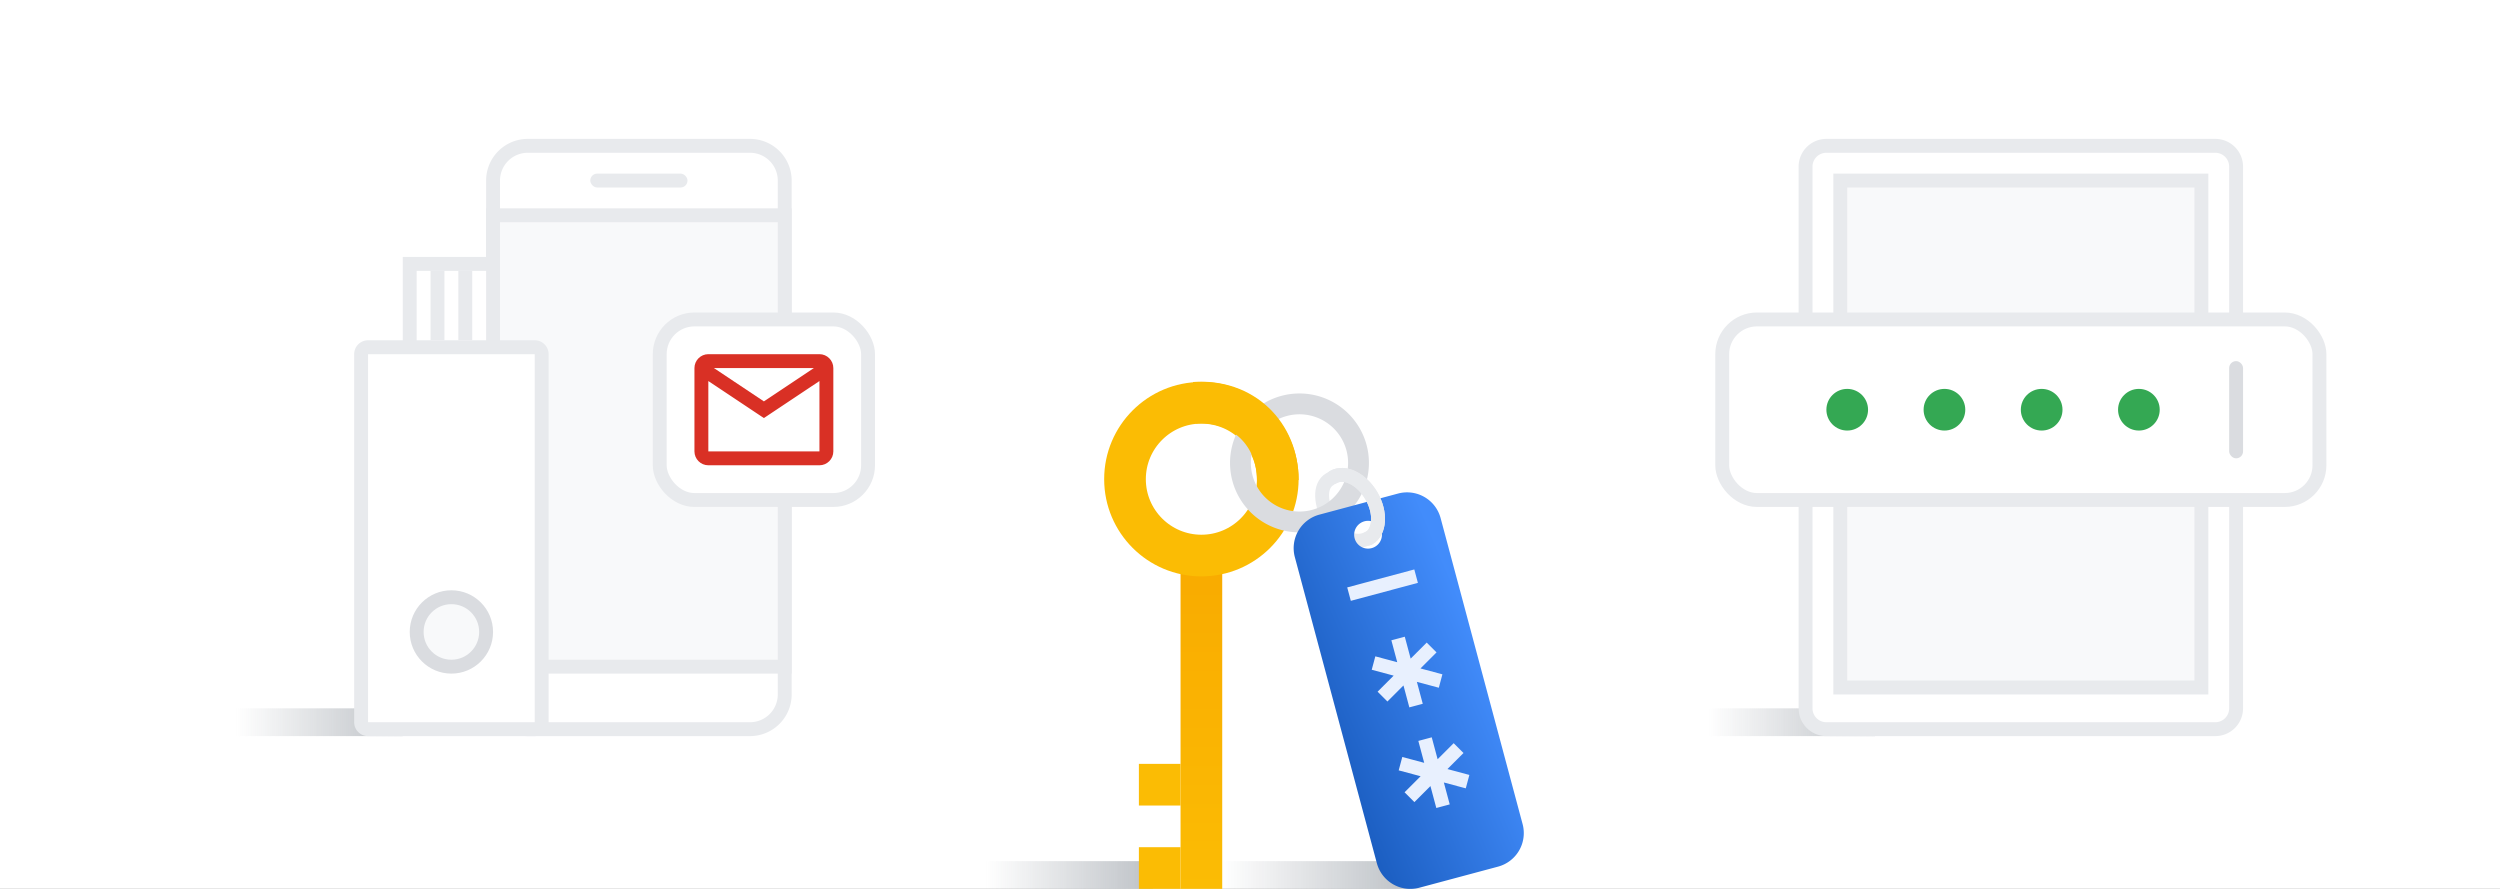 <svg width="360" height="128" viewBox="0 0 360 128" fill="none" xmlns="http://www.w3.org/2000/svg"><rect x="0" y="0" width="360" height="128" fill="#333333" stroke="none"/><g clip-path="url(#a)"><path fill="#fff" d="M0 0h360v128H0z"/><circle cx="196.5" cy="94.5" r="2.5" fill="#fff"/><path d="M58 102H34v4h24v-4z" fill="url(#b)"/><path d="M71 26a5 5 0 0 1 5-5h32a5 5 0 0 1 5 5v74a5 5 0 0 1-5 5H76a5 5 0 0 1-5-5V26z" fill="#fff" stroke="#E8EAED" stroke-width="2"/><path fill="#F8F9FA" stroke="#E8EAED" stroke-width="2" d="M71 31h42v65H71z"/><rect x="85" y="25" width="14" height="2" rx="1" fill="#E8EAED"/><rect x="95" y="46" width="30" height="26" rx="5" fill="#fff" stroke="#E8EAED" stroke-width="2"/><path d="M118 51h-16c-1.1 0-2 .9-2 2v12c0 1.1.9 2 2 2h16c1.1 0 2-.9 2-2V53c0-1.1-.9-2-2-2zm-.8 2l-7.2 4.8-7.2-4.8h14.4zM102 65V54.87l8 5.33 8-5.33V65h-16z" fill="#D93025"/><path d="M52 51a1 1 0 0 1 1-1h24a1 1 0 0 1 1 1v53a1 1 0 0 1-1 1H53a1 1 0 0 1-1-1V51zM59 38h12v12H59V38z" fill="#fff" stroke="#E8EAED" stroke-width="2"/><path d="M67 39v10M63 39v10" stroke="#E8EAED" stroke-width="2"/><circle cx="65" cy="91" r="5" fill="#F8F9FA" stroke="#DADCE0" stroke-width="2"/><path d="M270 102h-24v4h24v-4z" fill="url(#c)"/><path d="M319 21a3 3 0 0 1 3 3v78a3 3 0 0 1-3 3h-56a3 3 0 0 1-3-3V24a3 3 0 0 1 3-3h56z" fill="#fff" stroke="#E8EAED" stroke-width="2"/><path fill="#F8F9FA" stroke="#E8EAED" stroke-width="2" d="M317 26v73h-52V26z"/><rect x="248" y="46" width="86" height="26" rx="5" fill="#fff" stroke="#E8EAED" stroke-width="2"/><rect x="321" y="52" width="2" height="14" rx="1" fill="#DADCE0"/><circle cx="266" cy="59" r="3" fill="#34A853"/><circle cx="294" cy="59" r="3" fill="#34A853"/><circle cx="280" cy="59" r="3" fill="#34A853"/><circle cx="308" cy="59" r="3" fill="#34A853"/><path d="M166 124h-24v4h24v-4z" fill="url(#d)"/><path d="M191.5 69c-1.626.939-1.359 3.676.049 6.114 1.408 2.439 3.825 3.325 5.451 2.386" stroke="#E8EAED" stroke-width="2" stroke-linecap="round"/><path transform="rotate(90 176 79)" fill="url(#e)" d="M176 79h49v6h-49z"/><path d="M173 80c-6.075 0-11-4.925-11-11s4.925-11 11-11 11 4.925 11 11-4.925 11-11 11z" stroke="#FBBC04" stroke-width="6"/><path fill="#FBBC04" d="M170 122v6h-6v-6zM170 110v6h-6v-6z"/><path d="M182.874 74.022a8.5 8.5 0 1 1 8.502-14.723 8.5 8.5 0 0 1-8.502 14.723z" stroke="#DADCE0" stroke-width="3"/><path d="M172 58c7-.5 12 4.5 12 11.127" stroke="#FBBC04" stroke-width="6"/><path d="M203 124h-27v4h27v-4z" fill="url(#f)"/><path fill-rule="evenodd" clip-rule="evenodd" d="M198.266 124.296a4.999 4.999 0 0 0 6.123 3.535l11.331-3.036a5.001 5.001 0 0 0 3.536-6.124l-11.808-44.065a5 5 0 0 0-6.124-3.536l-11.33 3.036a5 5 0 0 0-3.536 6.124l11.808 44.066zM197 79a2 2 0 1 0 0-4 2 2 0 0 0 0 4z" fill="url(#g)"/><path fill="#E8F0FE" d="M194.518 86.52L194 84.588 203.66 82l.517 1.932z"/><path fill-rule="evenodd" clip-rule="evenodd" d="M198.047 94.513l-.518 1.932 3.157.846-2.311 2.31 1.414 1.415 2.311-2.31.845 3.156 1.932-.518-.846-3.157 3.158.846.517-1.932-3.156-.846 2.31-2.31-1.414-1.414-2.311 2.31-.846-3.156-1.932.517.846 3.157-3.156-.846zM201.929 109.002l-.517 1.931 3.157.846-2.311 2.311 1.414 1.415 2.31-2.311.846 3.156 1.932-.517-.846-3.157 3.157.846.518-1.932-3.157-.846 2.311-2.31-1.414-1.415-2.312 2.312-.846-3.157-1.931.517.845 3.156-3.156-.845z" fill="#E8F0FE"/><path d="M197.098 77.53c1.626-.94 1.802-3.677.394-6.115-1.407-2.438-3.866-3.654-5.492-2.716" stroke="#E8EAED" stroke-width="2" stroke-linecap="round"/><path d="M197.098 77.53c1.626-.94 1.802-3.677.394-6.115-1.407-2.438-3.866-3.654-5.492-2.716" stroke="#E8EAED" stroke-width="2" stroke-linecap="round"/></g><defs><linearGradient id="b" x1="34" y1="104" x2="58" y2="104" gradientUnits="userSpaceOnUse"><stop stop-color="#BDC1C6" stop-opacity="0"/><stop offset="1" stop-color="#BDC1C6"/></linearGradient><linearGradient id="c" x1="246" y1="104" x2="270" y2="104" gradientUnits="userSpaceOnUse"><stop stop-color="#BDC1C6" stop-opacity="0"/><stop offset="1" stop-color="#BDC1C6"/></linearGradient><linearGradient id="d" x1="142" y1="126" x2="166" y2="126" gradientUnits="userSpaceOnUse"><stop stop-color="#BDC1C6" stop-opacity="0"/><stop offset="1" stop-color="#BDC1C6"/></linearGradient><linearGradient id="e" x1="225" y1="79" x2="178.579" y2="79" gradientUnits="userSpaceOnUse"><stop stop-color="#FBBC04"/><stop offset="1" stop-color="#F9AB00"/></linearGradient><linearGradient id="f" x1="176" y1="126" x2="203" y2="126" gradientUnits="userSpaceOnUse"><stop stop-color="#BDC1C6" stop-opacity="0"/><stop offset="1" stop-color="#BDC1C6"/></linearGradient><linearGradient id="g" x1="219" y1="107" x2="193" y2="118" gradientUnits="userSpaceOnUse"><stop stop-color="#428CFB"/><stop offset="1" stop-color="#185ABC"/></linearGradient><clipPath id="a"><path fill="#fff" d="M0 0h360v128H0z"/></clipPath></defs></svg>